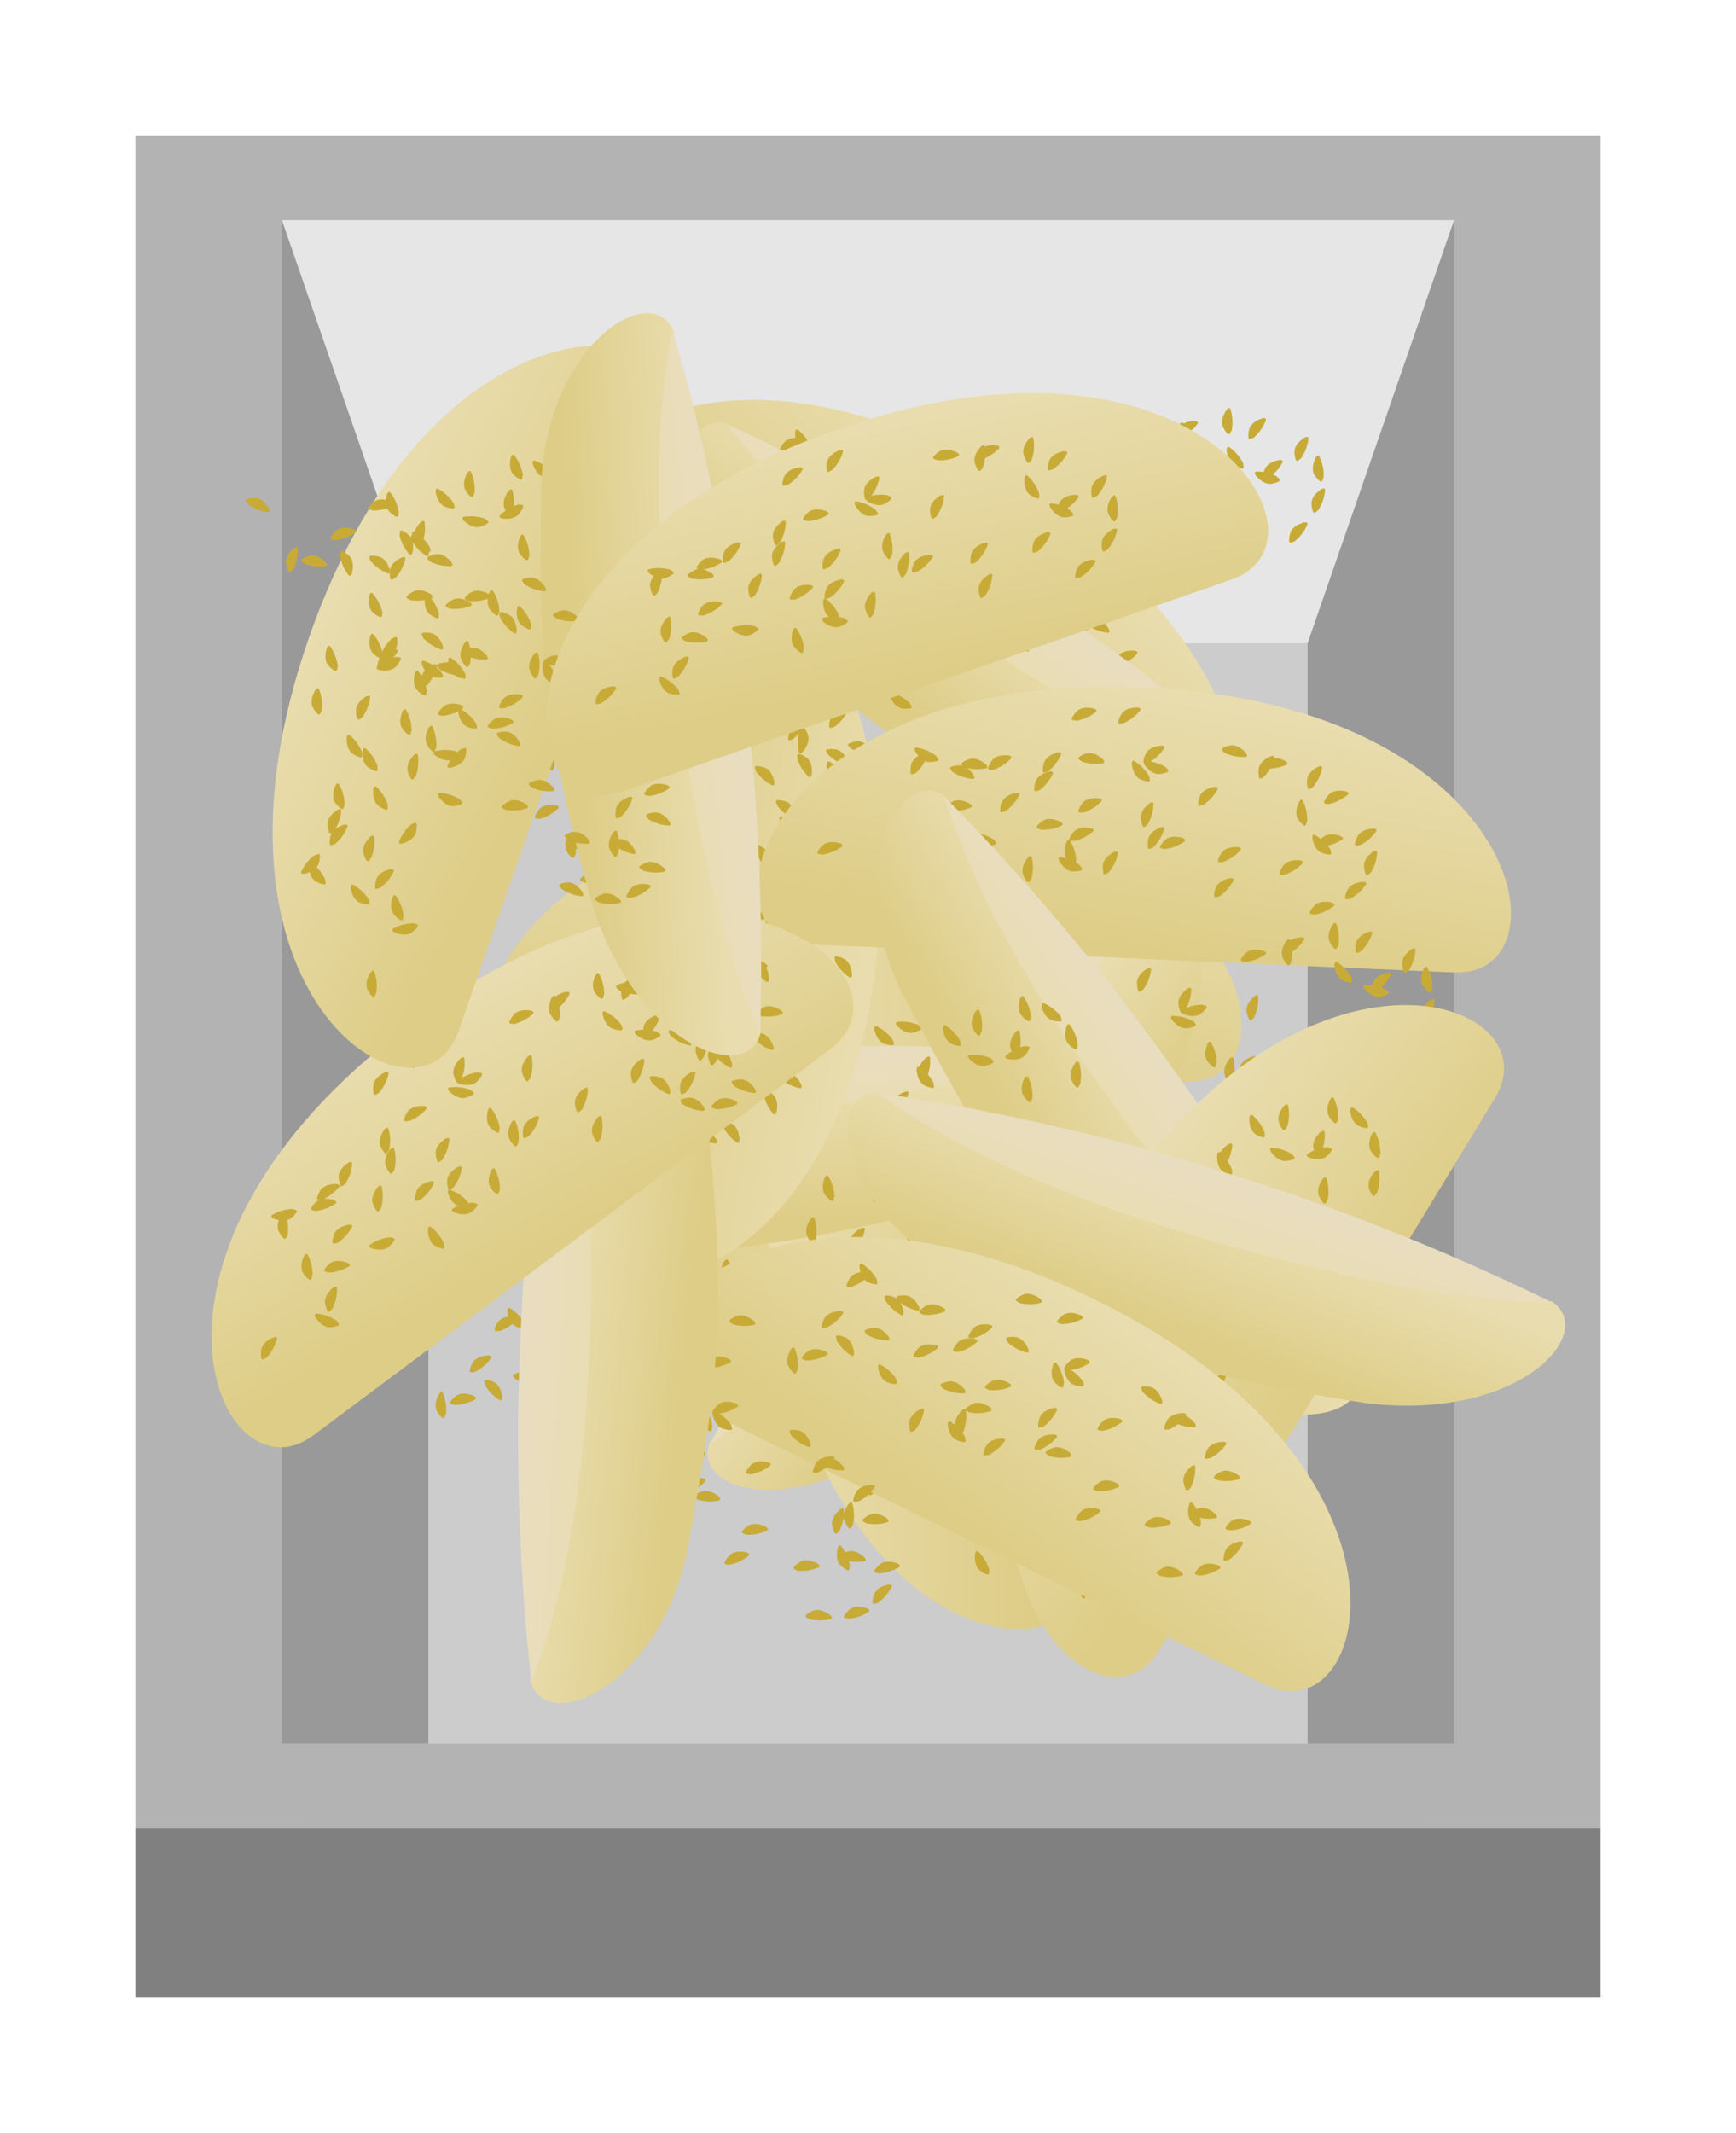 <svg xmlns="http://www.w3.org/2000/svg" xmlns:xlink="http://www.w3.org/1999/xlink" viewBox="0 0 153.904 189"><defs><linearGradient id="b"><stop offset="0" stop-color="#e9ddc1"/><stop offset="1" stop-color="#e9ddb3"/></linearGradient><linearGradient id="a"><stop offset="0" stop-color="#decd87"/><stop offset="1" stop-color="#e9ddaf"/></linearGradient><linearGradient id="d" x1="764.139" x2="775.838" y1="287.07" y2="199.327" gradientUnits="userSpaceOnUse" xlink:href="#a"/><linearGradient id="e" x1="203.403" x2="204.19" y1="96.669" y2="84.677" gradientUnits="userSpaceOnUse" xlink:href="#a"/><linearGradient id="f" x1="202.271" x2="202.174" y1="81.713" y2="88.326" gradientUnits="userSpaceOnUse" xlink:href="#b"/><clipPath id="c" clipPathUnits="userSpaceOnUse"><path fill="none" stroke="#000" stroke-width=".265" d="M189.856 227.5H329.76v160H189.856Zm17.99 147.5H311.77V240H207.846Z" class="powerclip" display="block"/></clipPath></defs><path fill="#b3b3b3" d="M12 12v150h129.904V12Z"/><path fill="#999" d="M24.99 19.5h103.923v135H24.99Z"/><path fill="#ccc" d="M37.98 57h77.943v105H37.981V57"/><path fill="gray" d="M12 162v15h129.904v-15Z"/><path fill="#e6e6e6" d="M24.99 19.5 37.98 57h77.943l12.99-37.5H24.99"/><path fill="#b3b3b3" d="M24.99 154.5h103.923l-2.598 7.5H27.588l-2.598-7.5"/><g transform="translate(-257.994 56.18)"><g id="g" stroke-linecap="round" stroke-linejoin="round"><path fill="url(#d)" stroke-width="1.89" d="M765.922 198.426c-127.654 0-147.293 90.708-108.015 90.708h216.029c39.278 0 19.639-90.709-108.014-90.708z" transform="matrix(.265 0 0 .265 131.679 -36.944)"/><path fill="#c8ab37" stroke="#c8ab37" stroke-width=".265" d="M325.512 24.754c.02-.158.06-.313.117-.462a1.36 1.36 0 0 1 .373-.406c.105-.074.22-.134.337-.186.114-.05.232-.094.352-.13l.145-.001a3.677 3.677 0 0 1-1.062 1.449l-.276.104h0a1.997 1.997 0 0 1 .014-.368zM314.468 23.732a1.99 1.99 0 0 1 .07-.472 1.36 1.36 0 0 1 .33-.441c.096-.085.204-.156.316-.22.109-.062.221-.117.337-.165l.144-.016a3.677 3.677 0 0 1-.91 1.55l-.263.13h0a2.012 2.012 0 0 1-.024-.366zM328.731 18.356c.09-.132.196-.252.314-.36a1.36 1.36 0 0 1 .517-.192c.127-.02.256-.02.384-.014.125.007.25.022.373.044l.13.064a3.677 3.677 0 0 1-1.603.812l-.293-.032h0c.05-.113.11-.22.178-.322zM332.776 18.446a2.01 2.01 0 0 1 .223-.421 1.36 1.36 0 0 1 .459-.306c.12-.048.245-.079.371-.102.123-.022.248-.036.373-.042l.14.032a3.677 3.677 0 0 1-1.374 1.157l-.292.036h0c.022-.121.056-.24.1-.354zM335.125 21.85a2.01 2.01 0 0 1 .184-.44 1.36 1.36 0 0 1 .43-.345c.115-.058.237-.1.361-.134.121-.033.244-.058.368-.076l.143.02a3.677 3.677 0 0 1-1.266 1.274l-.289.062h0c.012-.122.035-.243.069-.361zM340.1 25.408c.03-.156.08-.31.146-.454a1.36 1.36 0 0 1 .398-.382c.109-.068.227-.12.347-.165.118-.044.238-.08.36-.108l.144.007a3.677 3.677 0 0 1-1.149 1.381l-.281.087h0c0-.123.013-.245.036-.366zM345.301 22.765a2.031 2.031 0 0 1 .022-.477 1.36 1.36 0 0 1 .284-.472c.088-.094.188-.176.293-.25.102-.073.208-.139.318-.198l.142-.03a3.677 3.677 0 0 1-.749 1.632l-.25.157h0a2.006 2.006 0 0 1-.06-.362zM349.64 23.515a2.017 2.017 0 0 1 .008-.477 1.36 1.36 0 0 1 .27-.48c.085-.097.183-.181.286-.259.1-.075.204-.144.312-.206l.141-.035a3.676 3.676 0 0 1-.702 1.653l-.245.165h0a2.014 2.014 0 0 1-.07-.361zM351.38 24.773c.085-.135.186-.26.3-.372a1.36 1.36 0 0 1 .509-.212c.126-.025.255-.031.383-.03.125.002.25.012.374.03l.132.058a3.677 3.677 0 0 1-1.569.874l-.294-.02h0c.045-.114.1-.224.166-.328zM354.195 28.33c.049-.15.116-.297.2-.432a1.36 1.36 0 0 1 .44-.331c.117-.055.24-.093.366-.122.121-.029.245-.05.37-.064l.142.025a3.677 3.677 0 0 1-1.308 1.232l-.29.052h0c.016-.122.042-.242.08-.36zM355.06 30.927a2.01 2.01 0 0 1-.063-.472c.03-.183.098-.36.198-.515.069-.108.154-.206.244-.298.087-.089.18-.173.279-.25l.134-.055a3.691 3.691 0 0 1-.452 1.738l-.218.199h0a2.005 2.005 0 0 1-.123-.347zM353.51 33.124c.045-.153.108-.3.188-.438a1.36 1.36 0 0 1 .432-.343c.115-.058.237-.099.361-.132.121-.032.244-.057.368-.074l.143.021a3.678 3.678 0 0 1-1.273 1.267l-.289.06h0c.012-.122.036-.243.07-.36zM350.55 34.609a2.01 2.01 0 0 1 .314-.358 1.36 1.36 0 0 1 .518-.191c.127-.02.256-.02.384-.012.125.007.25.022.373.044l.13.065a3.678 3.678 0 0 1-1.606.806l-.293-.034h0c.05-.112.11-.22.18-.32zM347.677 31.22c.07-.143.157-.278.259-.4.141-.12.307-.21.484-.264.123-.037.25-.057.379-.068.124-.012.25-.015.375-.01l.137.045a3.677 3.677 0 0 1-1.47 1.03l-.295.01h0c.033-.118.077-.233.13-.343zM341.87 33.452c.027-.157.073-.31.137-.457a1.36 1.36 0 0 1 .39-.389c.108-.07.225-.124.345-.171.116-.046.236-.084.357-.115l.145.005a3.677 3.677 0 0 1-1.124 1.402l-.28.092h0a2.083 2.083 0 0 1 .03-.367zM337.057 29.379c.097-.127.21-.242.333-.342.162-.09.342-.146.527-.164.127-.012.257-.007.384.007.125.014.248.035.37.064l.126.071a3.677 3.677 0 0 1-1.645.723l-.29-.048h0c.055-.11.12-.214.195-.311zM335.758 29.425c-.002-.16.016-.32.052-.474.072-.17.179-.326.313-.454.093-.089.198-.164.308-.231.106-.066.216-.126.33-.178l.143-.022a3.677 3.677 0 0 1-.85 1.583l-.258.141h0a2.014 2.014 0 0 1-.038-.365zM335.105 27.528a2.008 2.008 0 0 1-.075-.471 1.36 1.36 0 0 1 .184-.52c.066-.11.148-.21.236-.304.085-.092.176-.178.272-.258l.133-.058a3.69 3.69 0 0 1-.406 1.75l-.212.204h0a1.998 1.998 0 0 1-.132-.343zM306.731 31.186c.095-.128.205-.245.328-.347.16-.092.34-.151.523-.172.128-.015.257-.01.385.001.125.012.248.031.37.058l.128.07a3.677 3.677 0 0 1-1.633.748l-.292-.044h0c.054-.11.118-.215.191-.314zM319.258 22.918c.14-.077.288-.138.442-.18a1.36 1.36 0 0 1 .548.06c.122.04.238.096.35.16.108.062.213.131.313.206l.087.116a3.677 3.677 0 0 1-1.796.005l-.247-.16h0c.094-.078.196-.148.303-.207zM318.324 23.43c.155-.035.315-.051.474-.048.182.035.356.107.509.212.106.072.201.16.29.252.087.09.168.186.243.286l.05.136a3.677 3.677 0 0 1-1.724-.501l-.192-.224h0c.112-.048.23-.086.35-.113zM321.453 23.049a2.01 2.01 0 0 1 .261-.4 1.36 1.36 0 0 1 .485-.261c.124-.037.251-.056.38-.067.124-.01.25-.013.374-.008l.138.045a3.677 3.677 0 0 1-1.475 1.025l-.295.009h0c.033-.118.078-.233.132-.343zM322.586 26.74c.025-.158.069-.312.13-.46.1-.155.232-.29.386-.393.107-.072.223-.128.342-.177.116-.047.235-.087.356-.119l.144.003a3.677 3.677 0 0 1-1.104 1.416l-.279.096h0a1.993 1.993 0 0 1 .025-.367zM326.102 28.132c.116-.108.246-.203.385-.28a1.36 1.36 0 0 1 .547-.073c.128.01.254.037.378.072.12.035.238.077.353.126l.112.091a3.678 3.678 0 0 1-1.743.434l-.278-.096h0a2.01 2.01 0 0 1 .246-.274zM328.957 29.027c.083-.136.182-.262.295-.375a1.36 1.36 0 0 1 .507-.218c.126-.025.255-.033.383-.033.125 0 .25.01.374.025l.133.058a3.678 3.678 0 0 1-1.56.89l-.294-.017h0c.044-.115.098-.226.162-.33zM328.867 31.31a2.009 2.009 0 0 1-.317-.356 1.362 1.362 0 0 1-.126-.537 1.89 1.89 0 0 1 .035-.383c.023-.123.053-.245.09-.364l.08-.12a3.677 3.677 0 0 1 .603 1.691l-.069.287h0a2.008 2.008 0 0 1-.296-.218z"/><path fill="#c8ab37" stroke="#c8ab37" stroke-width=".265" d="M329.429 32.049c-.158.024-.318.03-.477.017a1.36 1.36 0 0 1-.494-.245 1.874 1.874 0 0 1-.273-.271 3.027 3.027 0 0 1-.223-.302l-.042-.138a3.677 3.677 0 0 1 1.688.613l.177.236h0c-.116.04-.235.07-.356.09zM321.715 30.114a2.008 2.008 0 0 1-.473.052 1.36 1.36 0 0 1-.511-.208 1.873 1.873 0 0 1-.292-.25 3.017 3.017 0 0 1-.245-.284l-.052-.136a3.678 3.678 0 0 1 1.729.488l.193.222h0c-.112.05-.229.088-.349.116zM316.01 28.517c.157-.026.317-.033.476-.021.18.045.35.128.496.24.102.08.192.172.276.27.081.094.156.194.225.299l.044.138a3.677 3.677 0 0 1-1.694-.599l-.179-.234h0c.115-.042.235-.073.356-.093zM314.035 27.988a2.006 2.006 0 0 1 .011-.477 1.36 1.36 0 0 1 .274-.479c.085-.096.183-.18.286-.257.1-.075.206-.143.314-.205l.141-.034a3.678 3.678 0 0 1-.711 1.65l-.246.163h0a2.007 2.007 0 0 1-.069-.361zM316.262 22.912c-.157.025-.318.03-.476.018a1.36 1.36 0 0 1-.495-.245 1.873 1.873 0 0 1-.273-.27 3.03 3.03 0 0 1-.224-.302l-.042-.138a3.677 3.677 0 0 1 1.69.611l.176.236h0c-.115.04-.235.071-.356.09zM326.194 23.071c.016-.158.051-.315.104-.465a1.36 1.36 0 0 1 .362-.416c.103-.077.216-.14.332-.195.113-.054.23-.1.348-.14l.145-.005a3.677 3.677 0 0 1-1.022 1.477l-.273.112h0a1.955 1.955 0 0 1 .004-.368zM336.693 23.053a2.008 2.008 0 0 1-.471.07 1.36 1.36 0 0 1-.518-.19 1.874 1.874 0 0 1-.301-.24 3.025 3.025 0 0 1-.255-.275l-.057-.133a3.677 3.677 0 0 1 1.745.425l.202.215h0c-.11.053-.226.096-.345.128zM342.286 20.666c.149-.057.304-.096.462-.116.185.008.368.055.535.136.115.056.222.129.323.208.1.076.193.16.282.247l.07.127a3.678 3.678 0 0 1-1.78-.246l-.222-.194h0c.105-.064.215-.118.33-.162zM345.768 21.847c.12-.106.251-.198.392-.273a1.36 1.36 0 0 1 .548-.06c.128.011.253.041.376.08.12.036.237.08.351.132l.11.094a3.677 3.677 0 0 1-1.751.397l-.277-.102h0c.075-.097.16-.187.251-.268zM349.162 26.887a2.008 2.008 0 0 1-.283-.384 1.36 1.36 0 0 1-.076-.546c.01-.128.035-.255.07-.379.034-.12.075-.238.123-.354l.09-.113a3.679 3.679 0 0 1 .446 1.74l-.095.28h0a2.008 2.008 0 0 1-.275-.244zM351.002 28.532c.102-.123.218-.233.346-.328a1.36 1.36 0 0 1 .533-.143c.128-.008.257.003.384.022.124.019.246.045.367.079l.123.076a3.677 3.677 0 0 1-1.672.657l-.289-.06h0c.06-.107.13-.209.208-.303z"/><path fill="#c8ab37" stroke="#c8ab37" stroke-width=".265" d="M351.425 29.557c-.157-.03-.31-.08-.454-.146a1.36 1.36 0 0 1-.381-.399 1.872 1.872 0 0 1-.165-.348 3.018 3.018 0 0 1-.107-.359l.008-.145a3.677 3.677 0 0 1 1.378 1.152l.087.282h0a2.011 2.011 0 0 1-.366-.037zM342.16 30.34c.065-.145.147-.283.244-.409a1.36 1.36 0 0 1 .474-.282c.121-.042.248-.067.376-.083.124-.016.249-.024.374-.025l.139.04a3.677 3.677 0 0 1-1.43 1.087l-.294.021h0c.028-.12.068-.236.117-.348zM331.88 31.846a2.006 2.006 0 0 1 .01-.477c.057-.176.15-.34.273-.478.086-.097.184-.18.287-.257.1-.075.205-.144.314-.206l.14-.033a3.677 3.677 0 0 1-.71 1.65l-.246.162h0a2.007 2.007 0 0 1-.069-.361zM324.973 32.892a2.006 2.006 0 0 1-.193-.436 1.363 1.363 0 0 1 .044-.55c.036-.123.09-.241.15-.354.059-.11.124-.217.197-.32l.113-.09a3.677 3.677 0 0 1 .058 1.795l-.153.252h0a2.006 2.006 0 0 1-.216-.297zM313.85 31.26c.056-.15.129-.293.218-.425a1.36 1.36 0 0 1 .455-.311c.119-.05.244-.082.37-.106.123-.024.247-.04.372-.048l.141.031a3.677 3.677 0 0 1-1.36 1.174l-.291.04h0a2 2 0 0 1 .095-.356zM313.277 32.941a2.007 2.007 0 0 1-.397-.265 1.36 1.36 0 0 1-.257-.487 1.874 1.874 0 0 1-.064-.38 3.107 3.107 0 0 1-.005-.375l.047-.137a3.677 3.677 0 0 1 1.012 1.485l.006.294h0a2.007 2.007 0 0 1-.342-.135zM317.982 26.797c.121-.103.255-.19.398-.262a1.36 1.36 0 0 1 .55-.047c.127.015.252.048.373.09.119.04.235.087.348.141l.108.097a3.677 3.677 0 0 1-1.762.353l-.274-.11h0a2.01 2.01 0 0 1 .259-.262zM329.62 26.486c.072-.143.16-.276.264-.398a1.36 1.36 0 0 1 .486-.259c.124-.036.252-.054.38-.064.124-.01.25-.012.375-.007l.137.047a3.677 3.677 0 0 1-1.481 1.016l-.295.007h0c.034-.118.08-.233.134-.342zM329.602 21.958c.142-.073.293-.13.447-.166a1.36 1.36 0 0 1 .546.077c.121.044.235.104.345.171.106.066.209.138.306.216l.084.119a3.677 3.677 0 0 1-1.796-.052l-.242-.168h0c.097-.075.201-.141.31-.197zM335.084 23.765a2.008 2.008 0 0 1-.445-.169 1.36 1.36 0 0 1-.36-.417 1.87 1.87 0 0 1-.147-.356 3.02 3.02 0 0 1-.088-.365l.015-.144a3.678 3.678 0 0 1 1.317 1.221l.072.286h0a2.008 2.008 0 0 1-.364-.056z"/></g><g id="h" stroke-linecap="round" stroke-linejoin="round"><path fill="url(#e)" stroke-width=".5" d="M184.463 97.5c-12.762-1.468-18.186-12-12.99-13.5 0 0 10.315 4.319 31.854 3.805 21.54-.513 30.5-3.805 30.5-3.805 4.817 1.39.5 11.016-12.99 13.5-17.54 2.656-24.169 1.563-36.374 0z" transform="translate(131.679 -36.944)"/><path fill="url(#f)" stroke-width=".147" d="M202.271 81.713c-4.646-.009-9.293.122-13.926.473-5.666.4-11.331 1.004-16.932 1.914.085.209.504.18.682.3 6.323 1.984 12.946 2.816 19.538 3.265 4.559.287 9.131.227 13.695.142 8.277-.317 16.584-.929 24.697-2.67 1.26-.315 2.57-.526 3.779-1.001-.399-.215-.959-.179-1.41-.283-9.971-1.443-20.045-2.22-30.123-2.14z" transform="translate(131.679 -36.944)"/></g><use width="100%" height="100%" transform="rotate(50.381 341.678 22.084)" xlink:href="#g"/><use width="100%" height="100%" transform="rotate(13.937 536.143 44.094)" xlink:href="#h"/><use width="100%" height="100%" transform="rotate(-52.674 336.78 41.31)" xlink:href="#h"/><use width="100%" height="100%" transform="rotate(-96.484 330.74 52.962)" xlink:href="#h"/><use width="100%" height="100%" transform="rotate(-96.823 348.989 40.04)" xlink:href="#g"/><use width="100%" height="100%" transform="rotate(-4.821 237.728 216.142)" xlink:href="#h"/><use width="100%" height="100%" transform="rotate(88.292 314.299 28.122)" xlink:href="#g"/><use width="100%" height="100%" transform="rotate(92.365 331.138 20.666)" xlink:href="#g"/><use width="100%" height="100%" transform="rotate(91.113 343.12 17.9)" xlink:href="#g"/><use width="100%" height="100%" transform="rotate(-11.878 151.675 52.808)" xlink:href="#h"/><use width="100%" height="100%" transform="rotate(33.045 389.08 25.417)" xlink:href="#g"/><use width="100%" height="100%" transform="rotate(33.663 421.394 46.512)" xlink:href="#h"/><use width="100%" height="100%" transform="rotate(-26.398 269.392 -33.655)" xlink:href="#g"/><use width="100%" height="100%" transform="rotate(107.835 364.028 30.826)" xlink:href="#h"/><use width="100%" height="100%" transform="rotate(2.486 598.512 579.763)" xlink:href="#g"/><use width="100%" height="100%" transform="rotate(-28.865 370.637 -26.017)" xlink:href="#g"/><use width="100%" height="100%" transform="rotate(54.345 354.252 68.561)" xlink:href="#h"/><use width="100%" height="100%" transform="rotate(-58.69 378.175 16.14)" xlink:href="#g"/><use width="100%" height="100%" transform="rotate(-93.419 347.858 41.76)" xlink:href="#h"/><use width="100%" height="100%" transform="rotate(-67.18 355.786 35.136)" xlink:href="#g"/><use width="100%" height="100%" transform="rotate(17.275 340.83 151.956)" xlink:href="#h"/><use width="100%" height="100%" transform="rotate(26.002 251.06 81.36)" xlink:href="#g"/><use width="100%" height="100%" transform="rotate(-.39 760.844 414.961)" xlink:href="#h"/><use width="100%" height="100%" transform="rotate(25.804 226.297 15.531)" xlink:href="#g"/><use width="100%" height="100%" transform="rotate(-87.304 327.968 68.882)" xlink:href="#h"/><use width="100%" height="100%" transform="rotate(-36.755 343.037 85.81)" xlink:href="#g"/><use width="100%" height="100%" transform="rotate(93.265 331.64 39.534)" xlink:href="#h"/><use width="100%" height="100%" transform="rotate(62.227 329.42 8.425)" xlink:href="#g"/><use width="100%" height="100%" transform="rotate(-70.697 299.174 42.645)" xlink:href="#g"/><use width="100%" height="100%" transform="rotate(82.906 352.256 18.411)" xlink:href="#h"/><use width="100%" height="100%" transform="rotate(46.352 343.838 -21.237)" xlink:href="#g"/><use width="100%" height="100%" transform="rotate(59.461 372.027 .536)" xlink:href="#h"/><use width="100%" height="100%" transform="rotate(-19.177 233.486 5.866)" xlink:href="#g"/></g></svg>